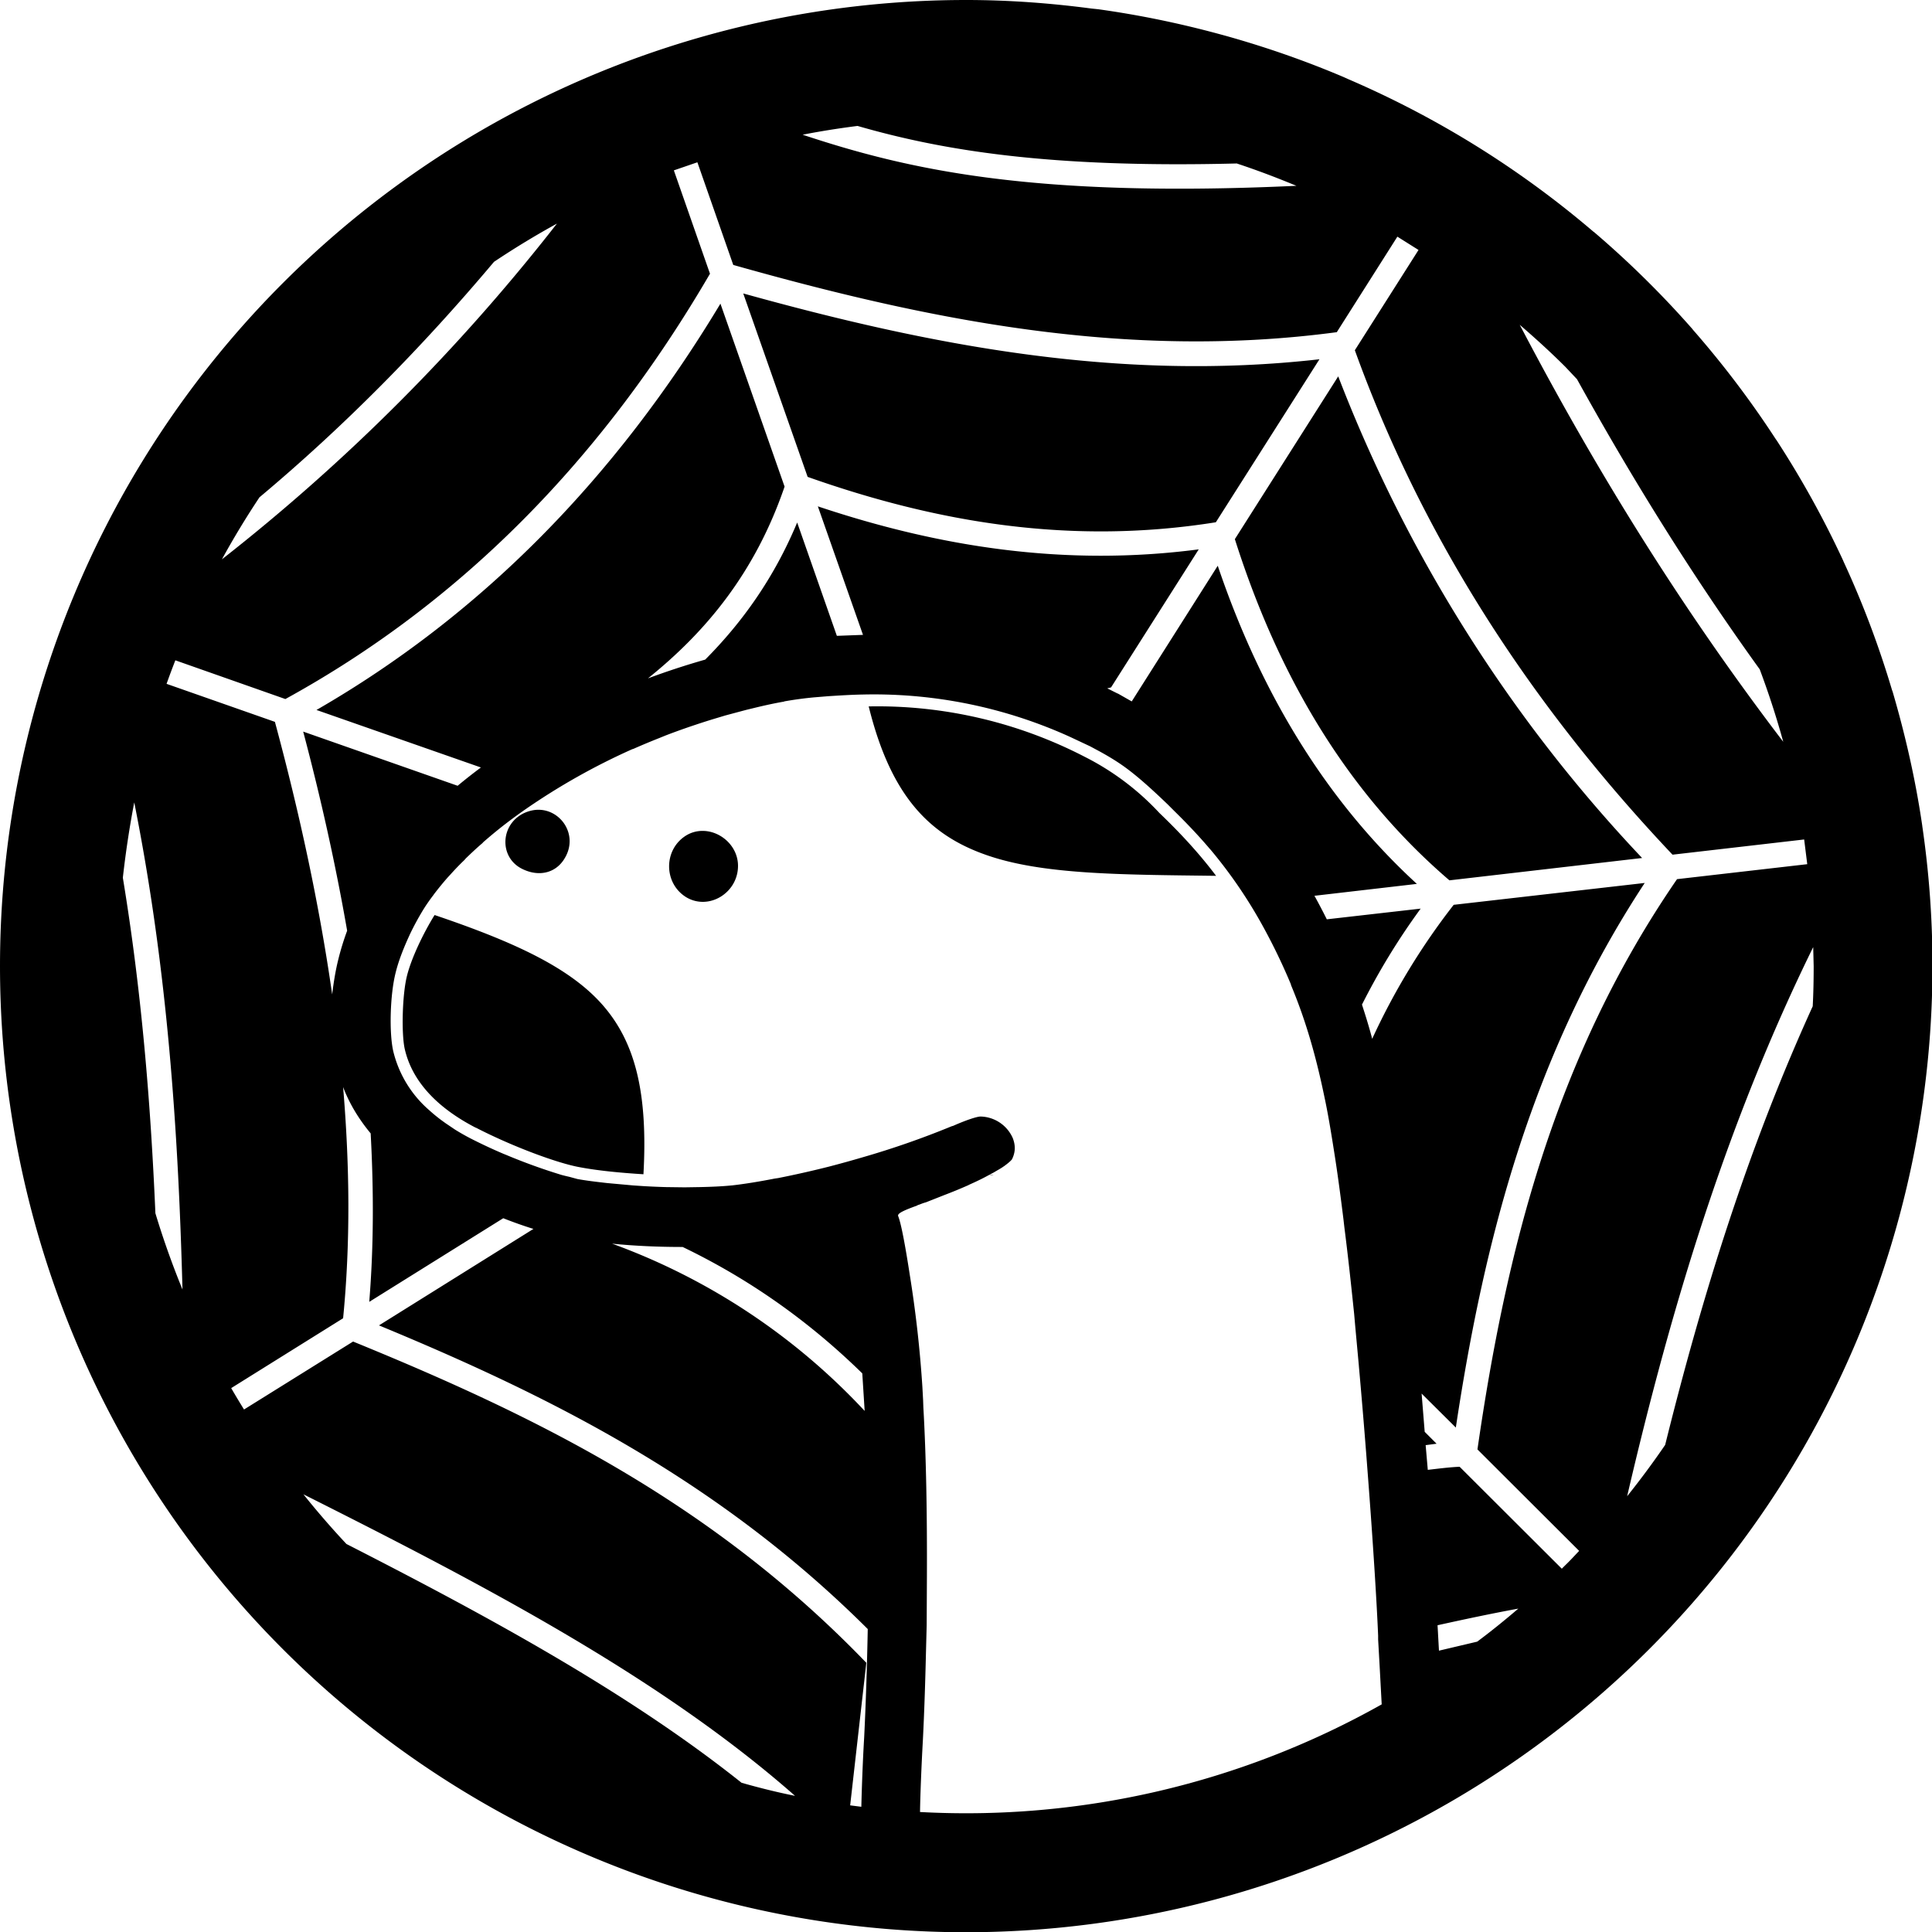 <svg xmlns="http://www.w3.org/2000/svg" width="813" height="813" viewBox="0 0 8131 8131"><path fill="black" d="M4066 0a4065 4065 0 100 8132 4069 4069 0 004067-4066 4063 4063 0 00-43-590 4068 4066 0 000-1c-28-192-71-381-125-565a4068 4066 0 00-2-5c-55-185-123-366-204-541a4068 4066 0 00-2-5 4065 4065 0 00-280-506 4068 4066 0 00-3-4 4063 4063 0 00-349-461 4068 4066 0 00-3-4 4066 4066 0 00-413-407 4068 4066 0 00-3-2 4063 4063 0 00-468-345 4068 4068 0 00-564-297 4068 4066 0 00-20-9c-160-68-324-125-491-172a4068 4066 0 00-33-9c-166-45-335-80-507-104a4068 4066 0 00-29-3c-174-23-350-36-528-36zm-457 530c357 103 807 178 1596 158 85 28 169 60 251 94-1122 52-1643-71-2078-215 76-15 153-27 231-37zm-674 153l151 432c825 233 1656 401 2540 283l255-402 89 56-268 422c269 745 704 1454 1337 2123l554-64 13 104-548 63c-516 750-719 1564-840 2400l428 427c-19 20-38 41-58 60l-15 15-430-429c-45 2-90 8-134 13l-9-104 46-6-50-50-13-161 144 143c119-789 319-1568 795-2292l-804 92a2864 2864 0 00-343 564c-13-50-28-98-43-144 68-135 149-270 247-404l-395 45a2573 2573 0 00-52-99l431-50c-363-333-647-775-838-1339l-362 571-58-33h-1l-44-22 16-4 369-581c-566 74-1095-11-1603-181l190 541h-3l-107 4-167-477c-98 235-232 421-387 577a3235 3235 0 00-241 79c245-197 451-445 575-807l-270-770c-439 730-1001 1307-1700 1710l692 242a2290 2290 0 00-98 77l-650-228c75 283 137 562 185 838a1117 1117 0 00-36 116c-13 51-21 102-27 152-54-376-136-758-241-1147l-456-160a3535 3535 0 0137-99l463 163c743-408 1333-1011 1787-1790l-152-435 99-34zm-591 258A8212 8212 0 01934 2354a3558 3558 0 01158-261c351-294 679-625 987-991a3562 3562 0 01265-161zm784 294l271 772c546 193 1110 288 1718 191l436-686c-847 96-1644-60-2425-277zm3268 132c66 57 130 115 192 177l49 52c228 412 480 820 769 1221a3564 3564 0 0199 305c-438-574-798-1161-1109-1755zm-764 217l-435 685c198 624 504 1094 903 1436l811-94a6179 6179 0 01-1279-2027zM3629 2923a1995 1995 0 01756 129 1936 1936 0 01120 50l83 39 41 22c40 22 76 44 110 69 50 37 102 83 175 153l29 29c55 54 104 106 149 159l2 2a2003 2003 0 01222 325 2531 2531 0 0154 104 2523 2523 0 0163 139v2c58 139 102 284 140 467 15 69 28 147 41 230 14 87 27 184 40 289l4 35c14 109 27 228 41 363l5 57 15 163v1a31152 31152 0 0131 370l8 105c20 262 36 514 42 659v16l6 106 9 167a3567 3567 0 01-1943 453c1-69 6-195 12-302 6-118 10-243 13-369l3-115v-1l1-207c1-255-3-502-15-710l-1-29-3-55a4965 4965 0 00-53-472c-18-117-36-216-49-248-4-11 21-23 79-44l3-2c13-4 17-7 35-12l76-30a2088 2088 0 00100-41l8-4c27-12 52-24 74-36l28-15c15-9 30-17 41-25l3-2c15-11 27-21 32-28 5-10 8-19 10-29 4-20 1-41-7-61a152 152 0 00-135-90c-17 0-68 18-115 39l-7 2a3595 3595 0 01-376 131 4591 4591 0 01-141 39 4193 4193 0 01-213 48l-14 2c-66 13-128 23-181 29h-1c-40 4-86 6-134 7l-64 1-78-1a3028 3028 0 01-93-4l-45-3-110-10c-44-5-87-10-125-17l-33-9a853 853 0 01-33-8 2445 2445 0 01-235-85l-10-4c-47-20-94-42-139-65a959 959 0 01-65-37l-40-27-18-13a689 689 0 01-51-42 476 476 0 01-151-248c-18-80-13-240 10-330 12-50 36-111 64-170a1172 1172 0 0146-85c16-27 33-51 49-72l2-3a1295 1295 0 0158-71l12-13c18-20 37-40 58-60l7-8c23-22 46-44 71-65v-1a2031 2031 0 0183-69 2186 2186 0 0185-63l7-5 3-2a2783 2783 0 01451-254l4-1a2961 2961 0 01110-46l27-11a2970 2970 0 01126-45 2937 2937 0 0185-27l40-12 86-23 37-9c41-10 82-19 122-26h2v-1a1523 1523 0 01125-17l61-5c47-3 95-6 143-7zm27 50c92 372 251 540 494 625 236 83 563 83 968 88-67-89-144-174-239-265a1112 1112 0 00-314-236 1899 1899 0 00-909-212zM565 3377c140 702 185 1380 203 2050a3565 3565 0 01-114-321c-20-464-58-933-137-1412 12-107 28-213 48-317zm1701 31c-18 0-37 4-56 12-104 45-112 186-14 236 71 36 143 19 180-43 59-96-13-205-110-205zm695 89a131 131 0 00-73 19c-96 59-96 201 0 260 95 57 218-18 218-132 0-82-71-145-145-147zm-1132 354c-49 79-98 183-116 255-20 78-24 242-10 307 29 130 127 244 299 333h1c153 79 342 149 435 166 79 15 174 24 270 30 19-341-34-552-168-708-136-158-368-267-711-383zm5802 135l2 80c0 56-1 112-4 169-273 599-465 1217-621 1846a3563 3563 0 01-160 216c183-787 416-1564 783-2311zm-6187 589c27 71 67 136 116 195 13 240 13 477-6 709l564-352a1792 1792 0 00127 45l-650 406c718 297 1427 650 2057 1278-3 157-8 311-15 455-6 100-10 211-12 293l-47-6 68-600c-653-678-1396-1040-2160-1352l-459 286a3562 3562 0 01-54-90l471-294c31-316 28-641 0-973zm2737 372c0-1-11-2-17 0h17zm-1605 287c98 10 199 14 297 14 266 128 520 301 756 532l10 158a2727 2727 0 00-1063-704zM1277 6289c757 380 1502 770 2069 1269-75-15-151-34-225-55-473-377-1058-696-1663-1005a3566 3566 0 01-181-209zm5113 481c-56 48-114 95-173 139l-161 38-4-72v-1l-2-34c113-25 226-49 340-70z"/></svg>